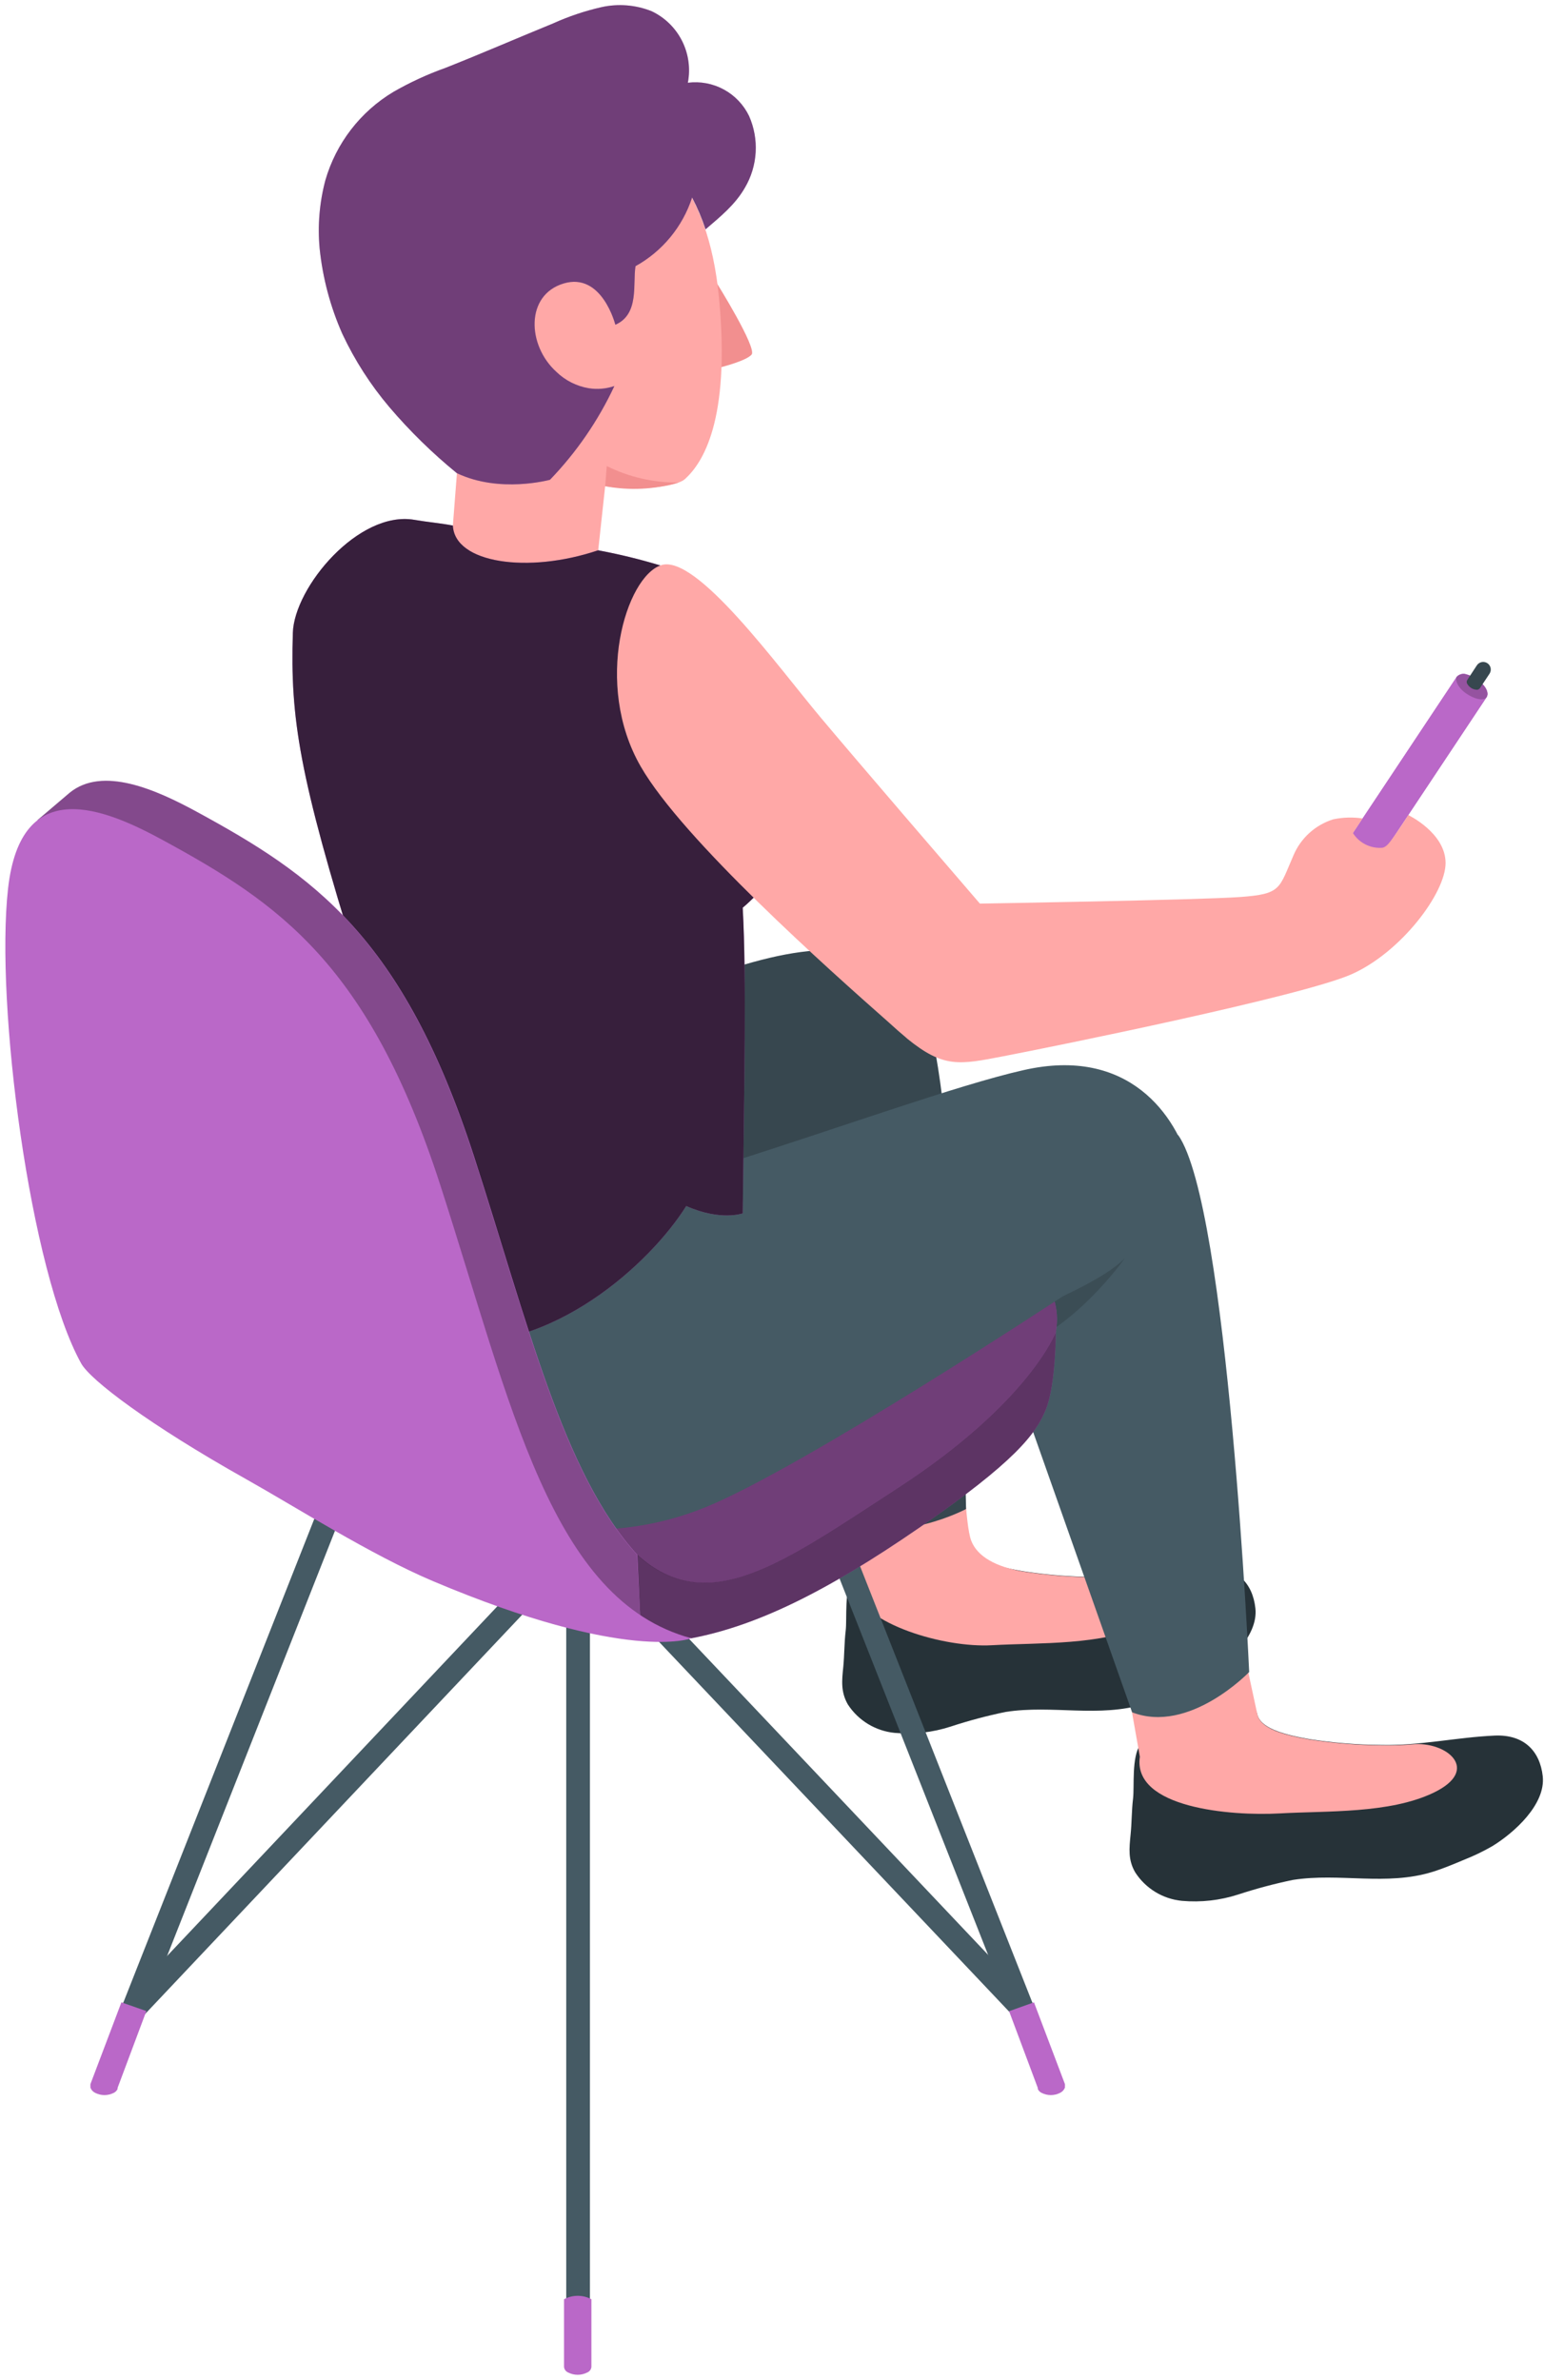 <svg width="211" height="325" viewBox="0 0 211 325" fill="none" xmlns="http://www.w3.org/2000/svg">
<path d="M116.57 215.28C115.33 217.05 115.77 221.03 115.57 222.7C115.37 224.37 115.4 226.02 115.24 227.65C115.05 229.5 114.88 231.04 115.86 232.76C116.566 233.848 117.507 234.763 118.615 235.436C119.724 236.11 120.969 236.525 122.26 236.65C124.845 236.884 127.451 236.592 129.92 235.79C132.383 234.981 134.891 234.313 137.43 233.79C143.83 232.79 150.15 234.64 156.5 232.68C157.981 232.199 159.437 231.642 160.86 231.01C162.166 230.489 163.435 229.881 164.66 229.19C167.66 227.36 171.98 223.47 171.56 219.64C171.19 216.21 169.03 213.9 165.01 214.08C159.83 214.3 154.7 215.48 149.52 215.36C146.238 215.335 142.963 215.067 139.72 214.56C136.14 213.93 132.94 213.07 132.54 211.09C131.91 207.96 124.99 211.19 122.22 212.54C121.33 212.97 120.5 213.54 119.61 213.95C118.938 214.174 118.249 214.344 117.55 214.46C117.139 214.613 116.793 214.902 116.57 215.28Z" fill="#263238"/>
<path d="M114 204.47L131.66 198.89C131.66 198.89 131.87 208.16 132.72 210.39C133.57 212.62 136.17 213.97 139.72 214.6C142.963 215.107 146.238 215.375 149.52 215.4C150.918 215.423 152.317 215.377 153.71 215.26C158.32 214.78 163.22 218.71 156.56 221.88C150.56 224.73 142.13 224.31 135.56 224.68C128.99 225.05 118.12 221.82 116.47 216.94L114 204.47Z" fill="#FFA8A7"/>
<path d="M127.14 140.41C131.14 156.69 132.02 206.08 132.02 206.08C132.02 206.08 123 210.91 114.69 208L100 150.84L127.14 140.41Z" fill="#37474F"/>
<path d="M155.84 238.21C154.61 239.99 155.04 243.97 154.84 245.63C154.64 247.29 154.67 248.96 154.5 250.58C154.32 252.44 154.14 253.98 155.13 255.69C155.832 256.782 156.773 257.7 157.882 258.376C158.99 259.051 160.238 259.466 161.53 259.59C164.115 259.818 166.72 259.526 169.19 258.73C171.651 257.924 174.155 257.256 176.69 256.73C183.1 255.73 189.42 257.59 195.77 255.63C197.25 255.17 198.69 254.56 200.12 253.96C201.43 253.443 202.7 252.832 203.92 252.13C206.92 250.3 211.24 246.42 210.83 242.58C210.45 239.16 208.3 236.85 204.27 237.02C199.09 237.25 193.97 238.42 188.79 238.3C185.505 238.277 182.226 238.013 178.98 237.51C175.4 236.88 172.2 236.02 171.8 234.04C171.17 230.9 164.26 234.13 161.48 235.49C160.6 235.92 159.76 236.49 158.88 236.9C158.203 237.119 157.511 237.29 156.81 237.41C156.409 237.565 156.069 237.846 155.84 238.21Z" fill="#263238"/>
<path d="M152.89 223.63L168.37 218.09L171.82 234.09C172.22 236.09 175.42 236.93 179 237.56C182.246 238.063 185.525 238.327 188.81 238.35C190.208 238.382 191.607 238.338 193 238.22C197.62 237.75 202.52 241.68 195.85 244.85C189.85 247.69 181.42 247.28 174.85 247.65C168.28 248.02 154.74 246.93 155.77 239.91L152.89 223.63Z" fill="#FFA8A7"/>
<path d="M161 155C167.83 164.67 170.71 228.34 170.71 228.34C170.71 228.34 162.52 236.87 154.71 233.84L135.11 178.36L161 155Z" fill="#455A64"/>
<path opacity="0.15" d="M136.05 180.9C136.05 180.9 150.38 175.59 153.77 171.75C153.77 171.75 146.42 182.31 137.44 184.62L136.05 180.9Z" fill="black"/>
<path d="M79 323.66C79.214 323.66 79.425 323.618 79.622 323.536C79.82 323.454 79.999 323.333 80.149 323.182C80.3 323.03 80.419 322.851 80.5 322.653C80.58 322.455 80.621 322.244 80.62 322.03V217.69C80.62 217.26 80.449 216.848 80.145 216.544C79.842 216.241 79.43 216.07 79 216.07C78.57 216.07 78.158 216.241 77.855 216.544C77.551 216.848 77.38 217.26 77.38 217.69V322C77.375 322.216 77.413 322.431 77.492 322.632C77.571 322.833 77.689 323.017 77.84 323.171C77.991 323.326 78.171 323.449 78.371 323.533C78.57 323.617 78.784 323.66 79 323.66Z" fill="#455A64"/>
<path d="M14.39 285.68C14.712 285.681 15.028 285.587 15.297 285.409C15.565 285.231 15.775 284.977 15.9 284.68L47.9 203.68C48.001 203.479 48.059 203.26 48.071 203.035C48.082 202.811 48.047 202.586 47.967 202.376C47.887 202.166 47.764 201.975 47.606 201.815C47.448 201.655 47.259 201.529 47.05 201.446C46.841 201.364 46.617 201.325 46.392 201.333C46.168 201.342 45.947 201.397 45.745 201.495C45.543 201.593 45.363 201.732 45.218 201.903C45.072 202.075 44.964 202.275 44.9 202.49L12.9 283.49C12.804 283.736 12.77 284.002 12.8 284.265C12.83 284.527 12.923 284.778 13.072 284.997C13.22 285.215 13.42 285.394 13.653 285.518C13.886 285.643 14.146 285.708 14.41 285.71L14.39 285.68Z" fill="#455A64"/>
<path d="M18.23 276C18.451 276.001 18.67 275.956 18.873 275.868C19.076 275.78 19.259 275.651 19.41 275.49L78.95 212.49L138.38 275.22C138.526 275.375 138.702 275.5 138.897 275.587C139.091 275.674 139.301 275.722 139.514 275.728C139.727 275.734 139.939 275.698 140.139 275.622C140.338 275.546 140.52 275.431 140.675 275.285C140.83 275.139 140.955 274.963 141.042 274.768C141.129 274.574 141.177 274.364 141.183 274.151C141.189 273.938 141.153 273.726 141.077 273.526C141.001 273.327 140.886 273.145 140.74 272.99L80.13 208.99C79.977 208.831 79.794 208.704 79.591 208.616C79.389 208.529 79.171 208.482 78.95 208.48C78.729 208.481 78.511 208.527 78.308 208.615C78.105 208.702 77.922 208.83 77.77 208.99L17.05 273.24C16.83 273.47 16.683 273.759 16.626 274.073C16.57 274.386 16.607 274.709 16.733 275.001C16.858 275.293 17.068 275.542 17.334 275.716C17.6 275.89 17.912 275.982 18.23 275.98V276Z" fill="#455A64"/>
<path d="M143.51 285.68C143.713 285.68 143.913 285.639 144.1 285.56C144.298 285.483 144.48 285.367 144.633 285.219C144.787 285.072 144.91 284.896 144.995 284.701C145.081 284.506 145.127 284.296 145.131 284.083C145.135 283.87 145.098 283.658 145.02 283.46L113.02 202.46C112.838 202.098 112.527 201.818 112.149 201.674C111.77 201.53 111.352 201.532 110.975 201.682C110.599 201.831 110.292 202.116 110.115 202.48C109.938 202.845 109.904 203.262 110.02 203.65L142.02 284.65C142.138 284.951 142.342 285.209 142.608 285.393C142.873 285.576 143.187 285.676 143.51 285.68Z" fill="#455A64"/>
<path d="M144.29 181.9C145.45 175.36 140.12 170.25 130.09 163.48C120.79 157.359 111.069 151.902 101 147.15C92.61 143.3 84 143.65 73.28 149.15C58.35 156.82 13.43 184.06 13.43 184.06C13.43 184.06 80.61 222 93.53 220.3C106.45 218.6 138.75 197.6 141.31 190.2C143.87 182.8 144.29 181.9 144.29 181.9Z" fill="#BA68C8"/>
<g opacity="0.4">
<path d="M144.29 181.9C145.45 175.36 140.12 170.25 130.09 163.48C120.79 157.359 111.069 151.902 101 147.15C92.61 143.3 84 143.65 73.28 149.15C58.35 156.82 13.43 184.06 13.43 184.06C13.43 184.06 80.61 222 93.53 220.3C106.45 218.6 138.75 197.6 141.31 190.2C143.87 182.8 144.29 181.9 144.29 181.9Z" fill="black"/>
</g>
<path d="M87.05 212.33C96.69 221.05 106.77 213.54 122.71 203.19C140.71 191.49 144.29 181.9 144.29 181.9C144.29 181.9 144.29 189.08 142.94 192.45C141.59 195.82 138.68 199.63 125.67 208.6C112.66 217.57 103.23 222.06 94.48 223.73L87.58 222.73" fill="#BA68C8"/>
<path opacity="0.5" d="M122.71 203.19C140.71 191.49 144.29 181.9 144.29 181.9C144.29 181.9 144.29 189.08 142.94 192.45C141.59 195.82 138.68 199.63 125.67 208.6C112.66 217.57 103.23 222.06 94.48 223.73L87.58 222.73L87.05 212.29C96.69 221.05 106.77 213.54 122.71 203.19Z" fill="black"/>
<path d="M16.59 273.45L12.36 284.61C12.35 284.706 12.35 284.804 12.36 284.9C12.35 284.966 12.35 285.034 12.36 285.1C12.471 285.406 12.697 285.658 12.99 285.8C13.389 286.007 13.831 286.115 14.28 286.115C14.729 286.115 15.171 286.007 15.57 285.8C15.79 285.686 15.965 285.504 16.07 285.28V285.13L20 274.64L16.59 273.45Z" fill="#BA68C8"/>
<path d="M141.3 273.45L145.53 284.61C145.544 284.706 145.544 284.804 145.53 284.9C145.54 284.966 145.54 285.034 145.53 285.1C145.412 285.405 145.183 285.655 144.89 285.8C144.493 286.007 144.052 286.115 143.605 286.115C143.158 286.115 142.717 286.007 142.32 285.8C142.098 285.69 141.921 285.506 141.82 285.28V285.13L137.9 274.66L141.3 273.45Z" fill="#BA68C8"/>
<path d="M77.08 314V323.23C77.094 323.393 77.152 323.55 77.247 323.683C77.341 323.817 77.47 323.923 77.62 323.99C78.029 324.202 78.484 324.313 78.945 324.313C79.406 324.313 79.861 324.202 80.27 323.99C80.422 323.925 80.553 323.82 80.65 323.686C80.747 323.552 80.806 323.395 80.82 323.23V314C80.245 313.69 79.603 313.528 78.95 313.528C78.297 313.528 77.655 313.69 77.08 314Z" fill="#BA68C8"/>
<path d="M33.83 160.93C33.83 160.93 75.83 142.93 84.41 138.67C92.99 134.41 108.54 128.07 116.67 130.18C122.16 131.61 125.31 133.56 127.25 140.79C127.62 142.14 129.37 155 129.37 155C129.37 155 106 166 85.37 170.12C64.74 174.24 33.83 160.93 33.83 160.93Z" fill="#37474F"/>
<path d="M33.83 160.93C28.63 182.8 42.26 195.06 50.43 199.78C57.6 203.92 76.35 213.92 96.33 205.87C109.67 200.49 145.66 176.75 145.66 176.75C149.55 170.43 164.49 168.37 163.38 163.31C163.11 162.04 163 160.68 162.63 159.31C160.81 152.43 154.32 142.83 139.84 146.15C130.95 148.15 114.35 154.15 99.64 158.78C96.28 159.83 91.39 155.26 88.64 156.25C82.18 158.62 80.54 169.65 80.54 169.65L33.83 160.93Z" fill="#455A64"/>
<path d="M82.85 65.01L80.43 87.34L60.8 85.82L62.72 61.04L82.85 65.01Z" fill="#FFA8A7"/>
<path d="M39.07 150.63C41.21 146 43.17 140.42 48.83 131.42C40.83 105.83 39.66 98.08 40.02 86.42C40.22 80.17 49.02 69.69 56.62 70.99C58.62 71.33 60.03 71.42 61.89 71.77C62.12 76.9 72.13 78.39 81.74 75.15C84.643 75.691 87.514 76.392 90.34 77.25C93.84 78.55 109.14 94.96 110.27 106.62C111.18 116.1 101.5 123.96 101.5 123.96C102.03 133.96 101.7 147.56 101.5 165.7C101.5 165.7 98.5 166.79 93.78 164.7C88.91 172.47 75.42 184.93 60.61 183.27C35 180.4 35.75 161.56 35.75 161.56C35.75 161.56 37.58 153.84 39.07 150.63Z" fill="#BA68C8"/>
<g opacity="0.7">
<path d="M39.07 150.63C41.21 146 43.17 140.42 48.83 131.42C40.83 105.83 39.66 98.08 40.02 86.42C40.22 80.17 49.02 69.69 56.62 70.99C58.62 71.33 60.03 71.42 61.89 71.77C62.12 76.9 72.13 78.39 81.74 75.15C84.643 75.691 87.514 76.392 90.34 77.25C93.84 78.55 109.14 94.96 110.27 106.62C111.18 116.1 101.5 123.96 101.5 123.96C102.03 133.96 101.7 147.56 101.5 165.7C101.5 165.7 98.5 166.79 93.78 164.7C88.91 172.47 75.42 184.93 60.61 183.27C35 180.4 35.75 161.56 35.75 161.56C35.75 161.56 37.58 153.84 39.07 150.63Z" fill="black"/>
</g>
<path d="M97.93 38.62C97.93 38.62 103.49 47.53 102.71 48.43C101.93 49.33 98.22 50.23 98.22 50.23L97.93 38.62Z" fill="#F28F8F"/>
<path d="M84.84 17.61C89.21 20.01 96.74 24.44 98.27 40.79C99.84 57.57 95.96 63.28 93.62 65.41C92.04 66.85 84.08 67.18 79.98 65.78C74.84 64.03 63.75 58.18 58.72 49.41C52.8 39.09 51.88 25.51 59.17 20.41C69.43 13.2 81.15 15.58 84.84 17.61Z" fill="#FFA8A7"/>
<path d="M82.7 66.4C86.026 67.022 89.452 66.85 92.7 65.9C89.309 65.926 85.959 65.155 82.92 63.65L82.7 66.4Z" fill="#F28F8F"/>
<path d="M102.37 15.85C101.628 14.309 100.421 13.041 98.919 12.225C97.417 11.408 95.696 11.085 94 11.3C94.377 9.353 94.095 7.336 93.199 5.567C92.302 3.798 90.843 2.378 89.05 1.53C86.868 0.659 84.473 0.468 82.18 0.98C79.904 1.5 77.686 2.247 75.56 3.21C70.66 5.21 65.79 7.33 60.85 9.28C58.394 10.156 56.021 11.251 53.76 12.55C49.242 15.254 45.919 19.571 44.46 24.63C43.657 27.66 43.393 30.808 43.68 33.93C44.095 37.963 45.145 41.905 46.79 45.61C48.483 49.212 50.645 52.575 53.22 55.61C56.01 58.88 59.09 61.892 62.42 64.61C68.29 67.42 75.16 65.52 75.16 65.52C78.779 61.767 81.752 57.443 83.96 52.72C82.835 53.103 81.634 53.206 80.46 53.02C78.79 52.74 77.246 51.959 76.03 50.78C72.03 47.16 71.78 40.28 77.03 38.71C82.28 37.14 84.09 44.35 84.09 44.35C87.41 42.92 86.45 38.72 86.85 36.35C90.519 34.316 93.281 30.968 94.58 26.98C95.314 28.372 95.93 29.824 96.42 31.32C98.42 29.61 100.48 27.94 101.8 25.63C102.665 24.162 103.167 22.509 103.266 20.809C103.365 19.108 103.058 17.408 102.37 15.85Z" fill="#BA68C8"/>
<path opacity="0.4" d="M102.37 15.85C101.628 14.309 100.421 13.041 98.919 12.225C97.417 11.408 95.696 11.085 94 11.3C94.377 9.353 94.095 7.336 93.199 5.567C92.302 3.798 90.843 2.378 89.05 1.53C86.868 0.659 84.473 0.468 82.18 0.98C79.904 1.5 77.686 2.247 75.56 3.21C70.66 5.21 65.79 7.33 60.85 9.28C58.394 10.156 56.021 11.251 53.76 12.55C49.242 15.254 45.919 19.571 44.46 24.63C43.657 27.66 43.393 30.808 43.68 33.93C44.095 37.963 45.145 41.905 46.79 45.61C48.483 49.212 50.645 52.575 53.22 55.61C56.01 58.88 59.09 61.892 62.42 64.61C68.29 67.42 75.16 65.52 75.16 65.52C78.779 61.767 81.752 57.443 83.96 52.72C82.835 53.103 81.634 53.206 80.46 53.02C78.79 52.74 77.246 51.959 76.03 50.78C72.03 47.16 71.78 40.28 77.03 38.71C82.28 37.14 84.09 44.35 84.09 44.35C87.41 42.92 86.45 38.72 86.85 36.35C90.519 34.316 93.281 30.968 94.58 26.98C95.314 28.372 95.93 29.824 96.42 31.32C98.42 29.61 100.48 27.94 101.8 25.63C102.665 24.162 103.167 22.509 103.266 20.809C103.365 19.108 103.058 17.408 102.37 15.85Z" fill="black"/>
<path d="M87.58 222.77C82.09 222.5 77.79 218.47 64.74 213.03C40.63 203.03 22.56 194.95 15.67 182.32C8.78 169.69 3.9 133.26 5.67 117.47C5.831 115.682 6.228 113.924 6.85 112.24L5.15 111.99L9.54 108.26C14.05 104.58 21.38 107.86 26.9 110.86C42.68 119.45 55.02 127.79 64.78 157.92C72.12 180.59 76.96 201.26 87.09 212.32" fill="#BA68C8"/>
<path opacity="0.3" d="M6.81 112.24L5.11 111.99L9.5 108.26C14.01 104.58 21.34 107.86 26.86 110.86C42.64 119.45 54.98 127.79 64.74 157.92C72.08 180.59 76.92 201.26 87.05 212.32L87.58 222.76C82.09 222.49 77.79 218.46 64.74 213.02C40.63 203.02 22.56 194.94 15.67 182.31C8.78 169.68 3.9 133.25 5.67 117.46C5.819 115.677 6.202 113.922 6.81 112.24Z" fill="black"/>
<path d="M22.29 114.75C38.07 123.34 50.41 131.68 60.16 161.81C69.91 191.94 75.26 218.56 94.48 223.73C94.48 223.73 85.79 227.18 59.15 215.92C50.67 212.33 40.39 205.79 33.63 202C20.39 194.57 12.37 188.48 11.1 186.21C4.1 173.64 -0.67 137.14 1.1 121.35C2.87 105.56 14.38 110.45 22.29 114.75Z" fill="#BA68C8"/>
<path d="M180.68 124.83C180.73 124.845 180.783 124.843 180.832 124.825C180.88 124.807 180.922 124.774 180.95 124.73L182.15 122.73C182.183 122.676 182.193 122.61 182.178 122.548C182.163 122.487 182.124 122.433 182.07 122.4C182.016 122.367 181.95 122.357 181.888 122.372C181.827 122.387 181.773 122.426 181.74 122.48L180.54 124.48C180.524 124.506 180.513 124.535 180.508 124.566C180.504 124.596 180.505 124.627 180.512 124.657C180.52 124.687 180.533 124.715 180.552 124.739C180.57 124.764 180.593 124.785 180.62 124.8L180.68 124.83Z" fill="#263238"/>
<path d="M186.37 120.45L182.21 123.66C182.076 123.761 181.914 123.817 181.746 123.821C181.578 123.826 181.413 123.778 181.274 123.685C181.135 123.591 181.028 123.457 180.968 123.301C180.908 123.144 180.898 122.972 180.94 122.81L182.3 117.7L186.37 120.45Z" fill="#BA68C8"/>
<g opacity="0.2">
<path d="M186.37 120.45L182.21 123.66C182.076 123.761 181.914 123.817 181.746 123.821C181.578 123.826 181.413 123.778 181.274 123.685C181.135 123.591 181.028 123.457 180.968 123.301C180.908 123.144 180.898 122.972 180.94 122.81L182.3 117.7L186.37 120.45Z" fill="black"/>
</g>
<path d="M199.07 92.44C199.242 92.252 199.467 92.121 199.715 92.064C199.963 92.007 200.223 92.027 200.46 92.12C201.96 92.51 203.92 94.27 203.07 95.34L186.37 120.45C185.861 120.562 185.332 120.548 184.83 120.408C184.328 120.269 183.868 120.008 183.49 119.65C182.85 119.162 182.424 118.445 182.3 117.65L199.07 92.44Z" fill="#BA68C8"/>
<path d="M199.07 92.44C199.242 92.252 199.467 92.121 199.715 92.064C199.963 92.007 200.223 92.027 200.46 92.12C201.96 92.51 203.92 94.27 203.07 95.34L186.37 120.45C185.861 120.562 185.332 120.548 184.83 120.408C184.328 120.269 183.868 120.008 183.49 119.65C182.85 119.162 182.424 118.445 182.3 117.65L199.07 92.44Z" fill="#BA68C8"/>
<path d="M200.46 92.12C200.223 92.027 199.963 92.007 199.715 92.064C199.467 92.121 199.242 92.252 199.07 92.44C198.82 92.82 199.19 93.89 200.33 94.68C201.72 95.63 202.82 95.68 203.14 95.23C203.79 94.15 201.91 92.5 200.46 92.12Z" fill="#BA68C8"/>
<path opacity="0.2" d="M200.46 92.12C200.223 92.027 199.963 92.007 199.715 92.064C199.467 92.121 199.242 92.252 199.07 92.44C198.82 92.82 199.19 93.89 200.33 94.68C201.72 95.63 202.82 95.68 203.14 95.23C203.79 94.15 201.91 92.5 200.46 92.12Z" fill="black"/>
<path d="M201.82 90.87C201.894 90.756 201.99 90.657 202.102 90.58C202.215 90.503 202.341 90.449 202.474 90.42C202.608 90.392 202.745 90.39 202.879 90.415C203.013 90.44 203.141 90.491 203.255 90.565C203.369 90.639 203.468 90.735 203.545 90.847C203.622 90.96 203.676 91.086 203.705 91.219C203.733 91.353 203.735 91.49 203.71 91.624C203.685 91.758 203.634 91.886 203.56 92L202.23 94C202.174 94.074 202.098 94.131 202.012 94.165C201.925 94.198 201.831 94.207 201.74 94.19C201.486 94.165 201.241 94.08 201.027 93.94C200.813 93.801 200.636 93.612 200.51 93.39C200.461 93.312 200.435 93.222 200.435 93.13C200.435 93.038 200.461 92.948 200.51 92.87L201.82 90.87Z" fill="#37474F"/>
<path d="M192.45 111.31C192.45 111.31 191.45 112.89 190.56 114.15C189.85 115.15 189.46 115.65 188.95 115.77C188.155 115.842 187.355 115.694 186.639 115.341C185.922 114.988 185.317 114.445 184.89 113.77L186.2 111.77C184.87 111.574 183.516 111.614 182.2 111.89C180.989 112.266 179.875 112.902 178.935 113.754C177.996 114.605 177.253 115.652 176.76 116.82C174.76 121.38 175.14 122.09 169.48 122.5C163.82 122.91 133.91 123.4 133.91 123.4C130.35 119.27 117.23 104.04 112.17 98.01C106.29 91.01 95.17 75.62 90.36 77.18C85.55 78.74 81.06 93.39 87.56 104.68C93.32 114.68 113.29 132.42 121.44 139.61C122.31 140.41 123.1 141.1 123.82 141.7L123.96 141.83C128.96 145.9 131.12 145.4 137.1 144.25C144.24 142.88 177.95 136.04 184.7 133.05C191.45 130.06 197.57 121.95 197.55 117.84C197.53 113.73 192.45 111.31 192.45 111.31Z" fill="#FFA8A7"/>
</svg>
